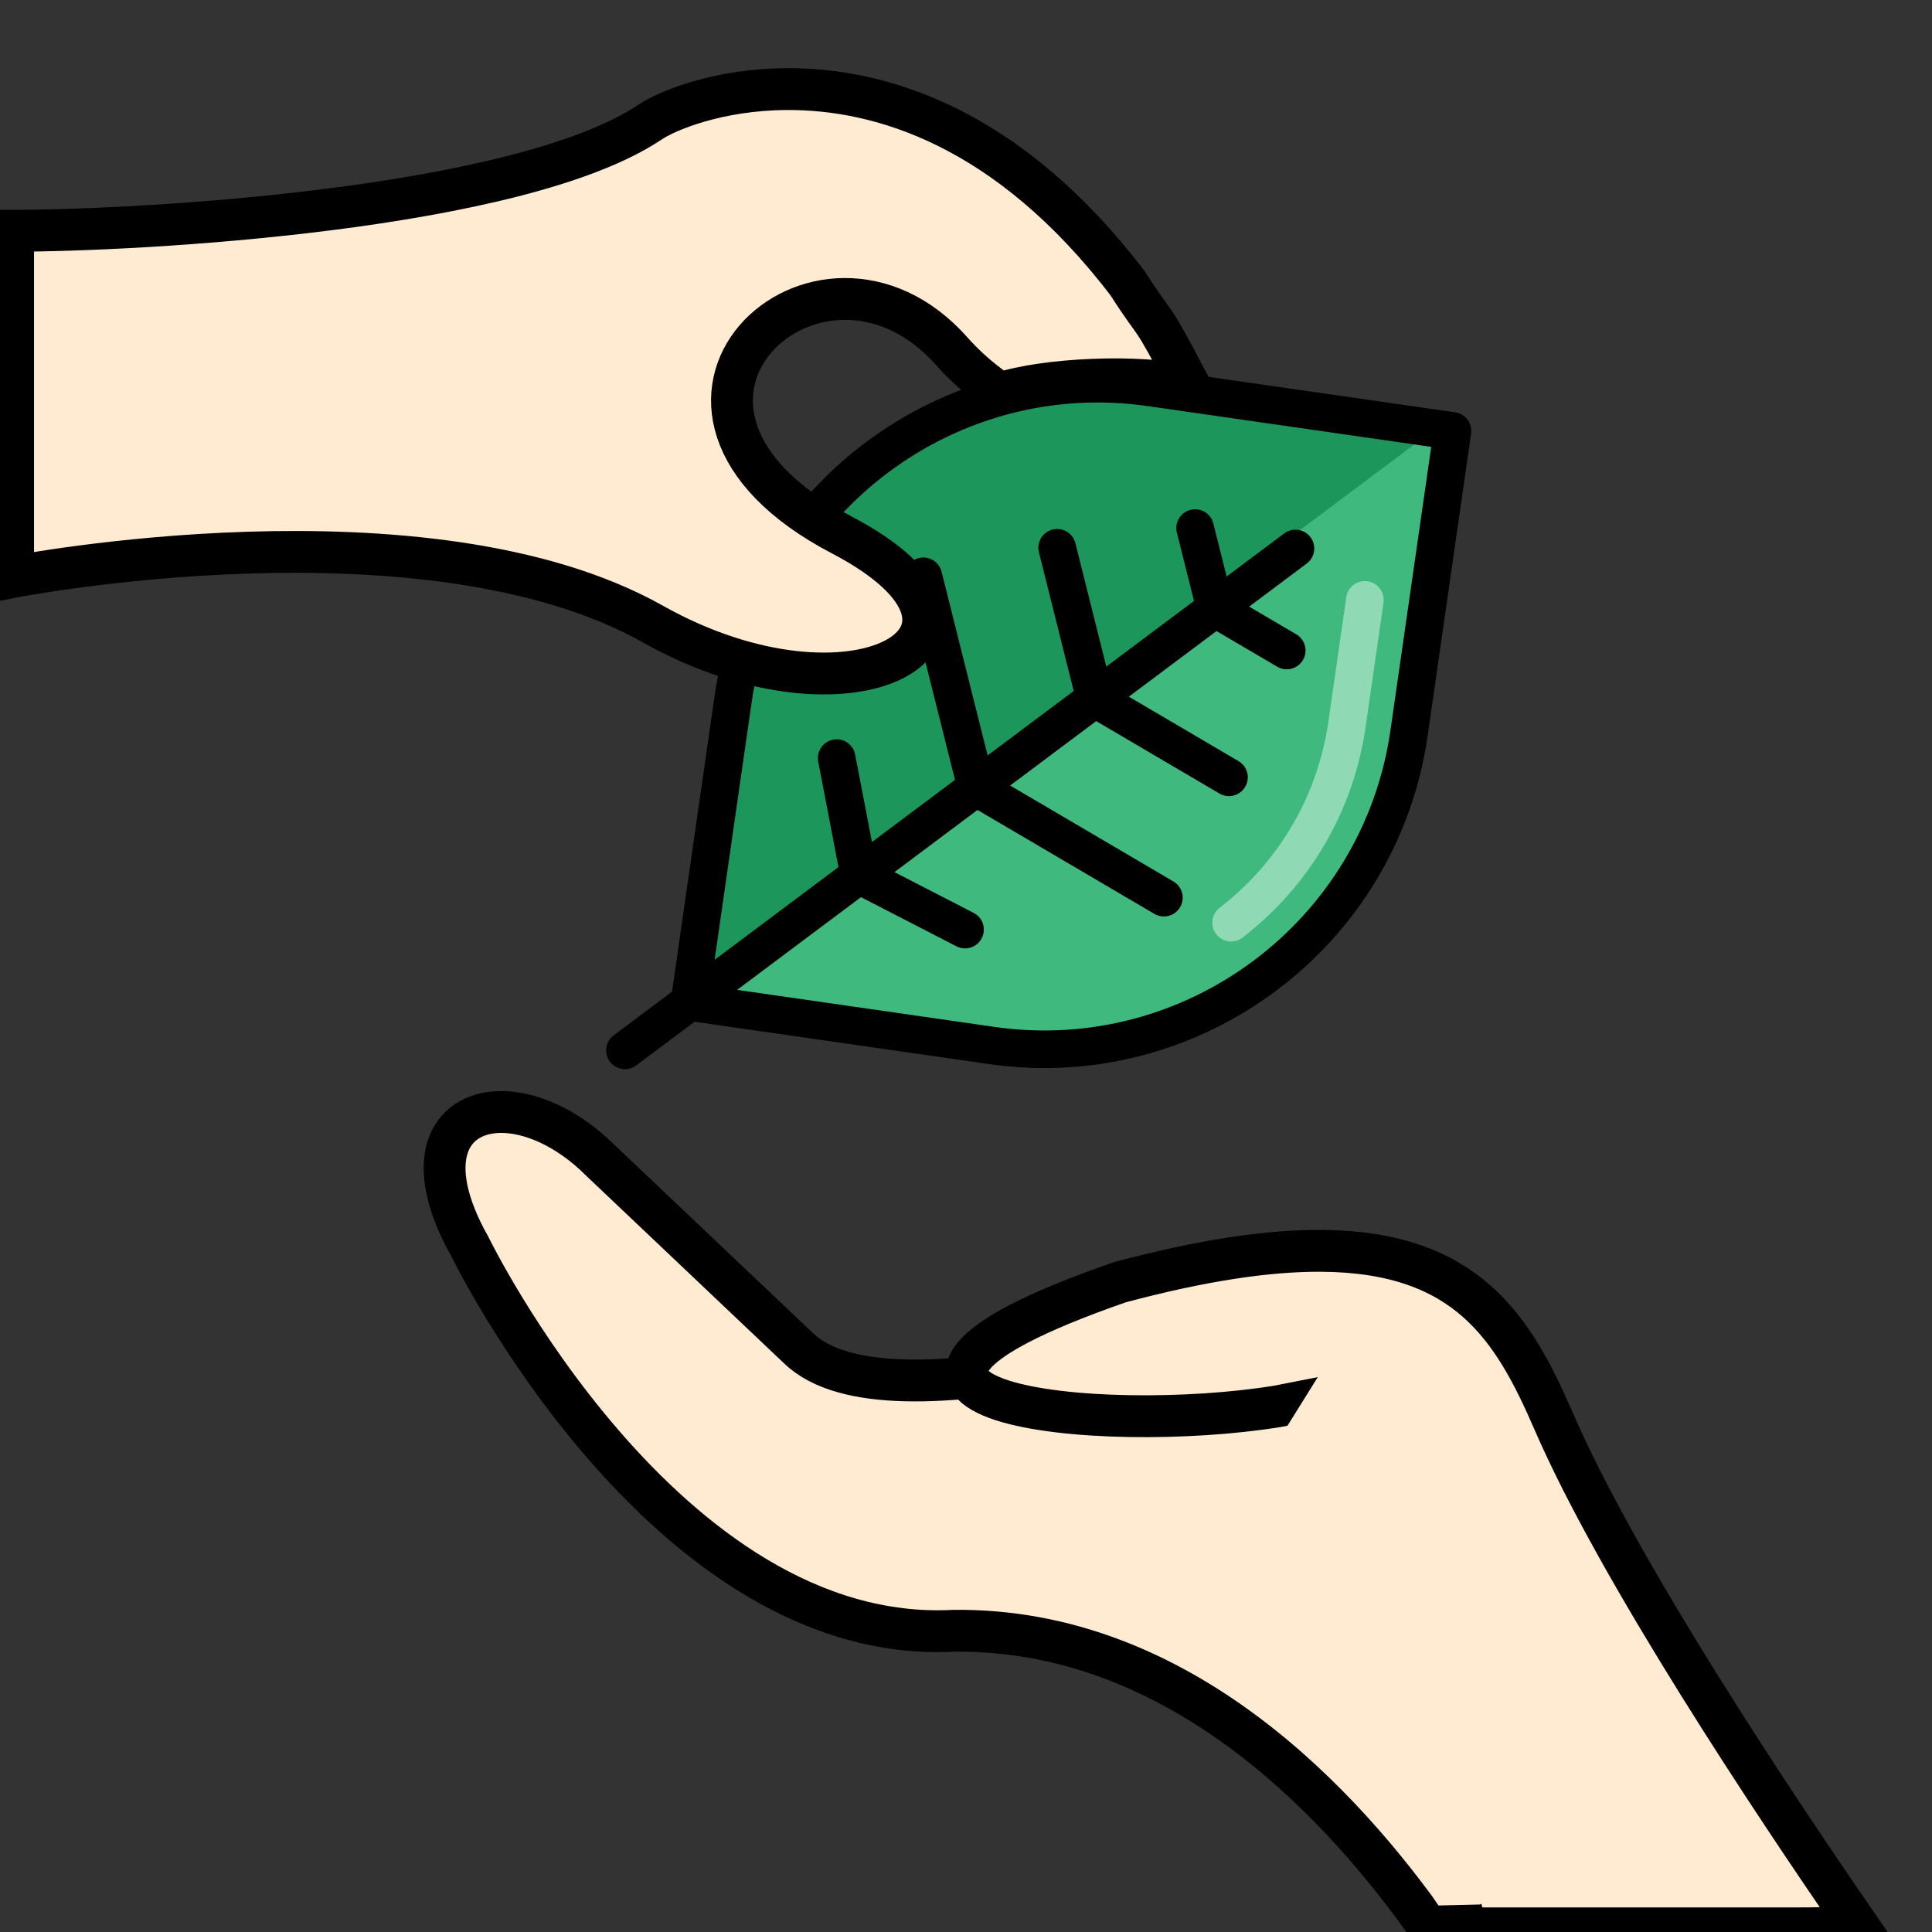 <?xml version="1.0" encoding="UTF-8" standalone="no"?>
<svg
   xmlns:dc="http://purl.org/dc/elements/1.1/"
   xmlns:cc="http://creativecommons.org/ns#"
   xmlns:rdf="http://www.w3.org/1999/02/22-rdf-syntax-ns#"
   xmlns:svg="http://www.w3.org/2000/svg"
   xmlns="http://www.w3.org/2000/svg"
   xmlns:sodipodi="http://sodipodi.sourceforge.net/DTD/sodipodi-0.dtd"
   xmlns:inkscape="http://www.inkscape.org/namespaces/inkscape"
   width="197.228mm"
   height="197.228mm"
   viewBox="0 0 197.228 197.228"
   version="1.1"
   id="svg8"
   inkscape:version="1.0.2 (e86c870879, 2021-01-15)"
   sodipodi:docname="drawing.svg">
  <rect x="0" y="0" width="197.228" height="197.228" fill="#333333" stroke="none"/>
  <defs
     id="defs2" />
  <sodipodi:namedview
     id="base"
     pagecolor="#ffffff"
     bordercolor="#666666"
     borderopacity="1.0"
     inkscape:pageopacity="0.0"
     inkscape:pageshadow="2"
     inkscape:zoom="0.98994949"
     inkscape:cx="636.20073"
     inkscape:cy="521.49375"
     inkscape:document-units="mm"
     inkscape:current-layer="layer3"
     inkscape:document-rotation="0"
     showgrid="false"
     fit-margin-top="0"
     fit-margin-left="0"
     fit-margin-right="0"
     fit-margin-bottom="0"
     inkscape:window-width="2100"
     inkscape:window-height="1224"
     inkscape:window-x="-9"
     inkscape:window-y="30"
     inkscape:window-maximized="1" />
  <g
     inkscape:label="Layer 1"
     inkscape:groupmode="layer"
     id="layer1"
     transform="translate(-6.463,-5.707)">
    <g
       id="g888"
       transform="matrix(0.128,0.171,-0.171,0.128,123.509,4.772)"
       inkscape:export-filename="C:\Users\Luke\Documents\Studium\WiSe_2122\UrbanGardening\stadtlabor-studyproject\public\favicon.png"
       inkscape:export-xdpi="6.3957777"
       inkscape:export-ydpi="6.3957777">
      <path
         style="fill:#3fb97e;fill-opacity:1"
         d="M 359.183,361.274 256.004,464.452 152.813,361.274 c -68.786,-68.786 -68.786,-180.315 0,-249.1 L 256.004,8.982 359.183,112.173 c 68.786,68.786 68.786,180.315 0,249.101 z"
         id="path2" />
      <path
         style="fill:#1d965c;fill-opacity:1"
         d="M 250.248,9.634 V 465.104 l -103.191,-103.178 c -68.786,-68.786 -68.786,-180.315 0,-249.1 z"
         id="path4" />
      <path
         style="fill:#8fd9b5;fill-opacity:1"
         d="m 380.741,243.507 c -4.9,0 -8.908,-3.935 -8.981,-8.85 -0.535,-35.907 -14.777,-69.629 -40.102,-94.954 L 289.196,97.241 c -3.509,-3.509 -3.509,-9.197 0,-12.705 3.509,-3.509 9.198,-3.509 12.705,0 l 42.462,42.462 c 28.649,28.648 44.759,66.787 45.364,107.392 0.074,4.962 -3.889,9.043 -8.849,9.118 -0.046,-0.002 -0.091,-0.001 -0.137,-0.001 z"
         id="path6" />
      <path
         style="fill:#000000;fill-opacity:1"
         d="M 365.541,105.819 262.353,2.632 C 260.668,0.946 258.383,0 255.999,0 c -2.384,0 -4.668,0.946 -6.353,2.632 L 146.459,105.819 c -72.18,72.18 -72.18,189.624 0,261.803 l 100.555,100.555 v 34.837 c 0,4.962 4.023,8.985 8.985,8.985 4.962,0 8.985,-4.023 8.985,-8.985 V 468.177 L 365.541,367.622 c 72.179,-72.179 72.179,-189.623 0,-261.803 z M 264.984,442.767 v -73.943 l 46.134,-22.44 c 4.462,-2.171 6.319,-7.547 4.15,-12.009 -2.172,-4.462 -7.547,-6.32 -12.009,-4.15 l -38.273,18.616 v -49.569 l 90.416,-37.91 c 4.576,-1.919 6.73,-7.184 4.812,-11.759 -1.918,-4.575 -7.182,-6.732 -11.759,-4.812 l -83.468,34.997 v -51.38 l 63.008,-26.418 c 4.576,-1.919 6.73,-7.184 4.812,-11.759 -1.918,-4.575 -7.182,-6.732 -11.759,-4.812 l -56.06,23.505 v -52.338 l 31.033,-13.011 c 4.576,-1.919 6.73,-7.184 4.812,-11.759 -1.918,-4.576 -7.184,-6.728 -11.759,-4.812 l -24.085,10.099 V 102.73 c 0,-4.962 -4.023,-8.985 -8.985,-8.985 -4.962,0 -8.985,4.023 -8.985,8.985 v 34.371 l -24.083,-10.099 c -4.574,-1.918 -9.841,0.236 -11.759,4.812 -1.918,4.576 0.235,9.841 4.812,11.759 l 31.032,13.011 v 52.338 l -56.059,-23.505 c -4.573,-1.919 -9.841,0.235 -11.759,4.812 -1.919,4.576 0.235,9.841 4.812,11.759 l 63.007,26.418 v 51.38 l -83.467,-34.997 c -4.571,-1.918 -9.841,0.235 -11.759,4.812 -1.919,4.576 0.235,9.841 4.812,11.759 l 90.415,37.91 v 49.57 L 208.75,330.224 c -4.46,-2.169 -9.838,-0.313 -12.009,4.15 -2.171,4.462 -0.313,9.839 4.15,12.009 l 46.133,22.44 v 73.943 l -87.85,-87.85 C 94,289.744 94,183.699 159.173,118.526 l 96.835,-96.835 96.835,96.835 c 65.173,65.173 65.173,171.219 0,236.391 z"
         id="path8" />
    </g>
    <g
       id="g892">
      <path
         id="path875"
         style="fill:#ffebd2;fill-opacity:1;stroke:#000000;stroke-width:16.12;stroke-linecap:butt;stroke-linejoin:miter;stroke-miterlimit:4;stroke-dasharray:none;stroke-opacity:1"
         d="m 192.373,428.375 c -19.264,0.432 -30.181,18.512 -11.301,51.982 0,0 74.854,153.796 186.428,147.857 87.55,-0.926 150.318,67.699 183.652,115.319 l 15.4,-1.071 -63.941,-241.635 c -27.674,7.173 -159.989,52.382 -195,18.545 l -76.184,-72.23 C 218.494,434.209 203.932,428.116 192.373,428.375 Z"
         transform="matrix(0.265,0,0,0.265,6.463,5.707)"
         sodipodi:nodetypes="scccccccs" />
    </g>
  </g>
  <g
     inkscape:groupmode="layer"
     id="layer3"
     inkscape:label="mask">
    <path
       id="rect884"
       style="fill:#ffebd2;fill-opacity:1;stroke:#000000;stroke-width:16.12;stroke-linecap:round;stroke-miterlimit:4;stroke-dasharray:none;stroke-opacity:1"
       d="M 302.994,34.32 C 276.551,34.483 256.979,42.64 250.518,46.973 199.877,80.929 53.538,88.893 5.051,88.893 V 222.234 c 0,0 159.051,-30.96 246.477,18.182 77.277,43.437 146.423,4.167 72.732,-34.346 -94.355,-49.313 -8.543,-128.325 42.426,-70.709 9.103,10.29 18.627,16.158 18.627,16.158 17.214,-5.633 52.868,-7.357 73.055,-2.752 C 441.624,116.923 447.193,129.094 434.365,109.096 388.372,48.884 339.231,34.097 302.994,34.32 Z"
       transform="scale(0.265)" />
    <path
       id="rect895"
       style="fill:#ffebd2;fill-opacity:1;stroke:#000000;stroke-width:16.12;stroke-linecap:round;stroke-miterlimit:4;stroke-dasharray:none;stroke-opacity:1"
       d="m 509,481.854 c -20.309,-0.129 -45.629,3.549 -77.664,12.111 -133.31,46.316 -7.942,58.961 60.762,47.801 l 11.969,-2.344 60.992,203.436 h 125.656 c 9.201,0 17.726,-0.191 25.332,-0.5 C 682.611,693.939 623.461,605.057 598.516,547.502 582.986,511.672 565.147,482.211 509,481.854 Z"
       transform="scale(0.265)" />
    <path
       style="fill:#ffebd2;stroke:none;stroke-width:0.265px;stroke-linecap:butt;stroke-linejoin:miter;stroke-opacity:1;fill-opacity:1"
       d="m 130.027,147.8 6.414,-10.29 16.972,55.592 -2.339,1.32 -4.226,0.1 -0.351,-0.535 -8.586,-17.523 z"
       id="path914" />
  </g>
  <g
     inkscape:groupmode="layer"
     id="layer2"
     inkscape:label="Hand1" />
</svg>
